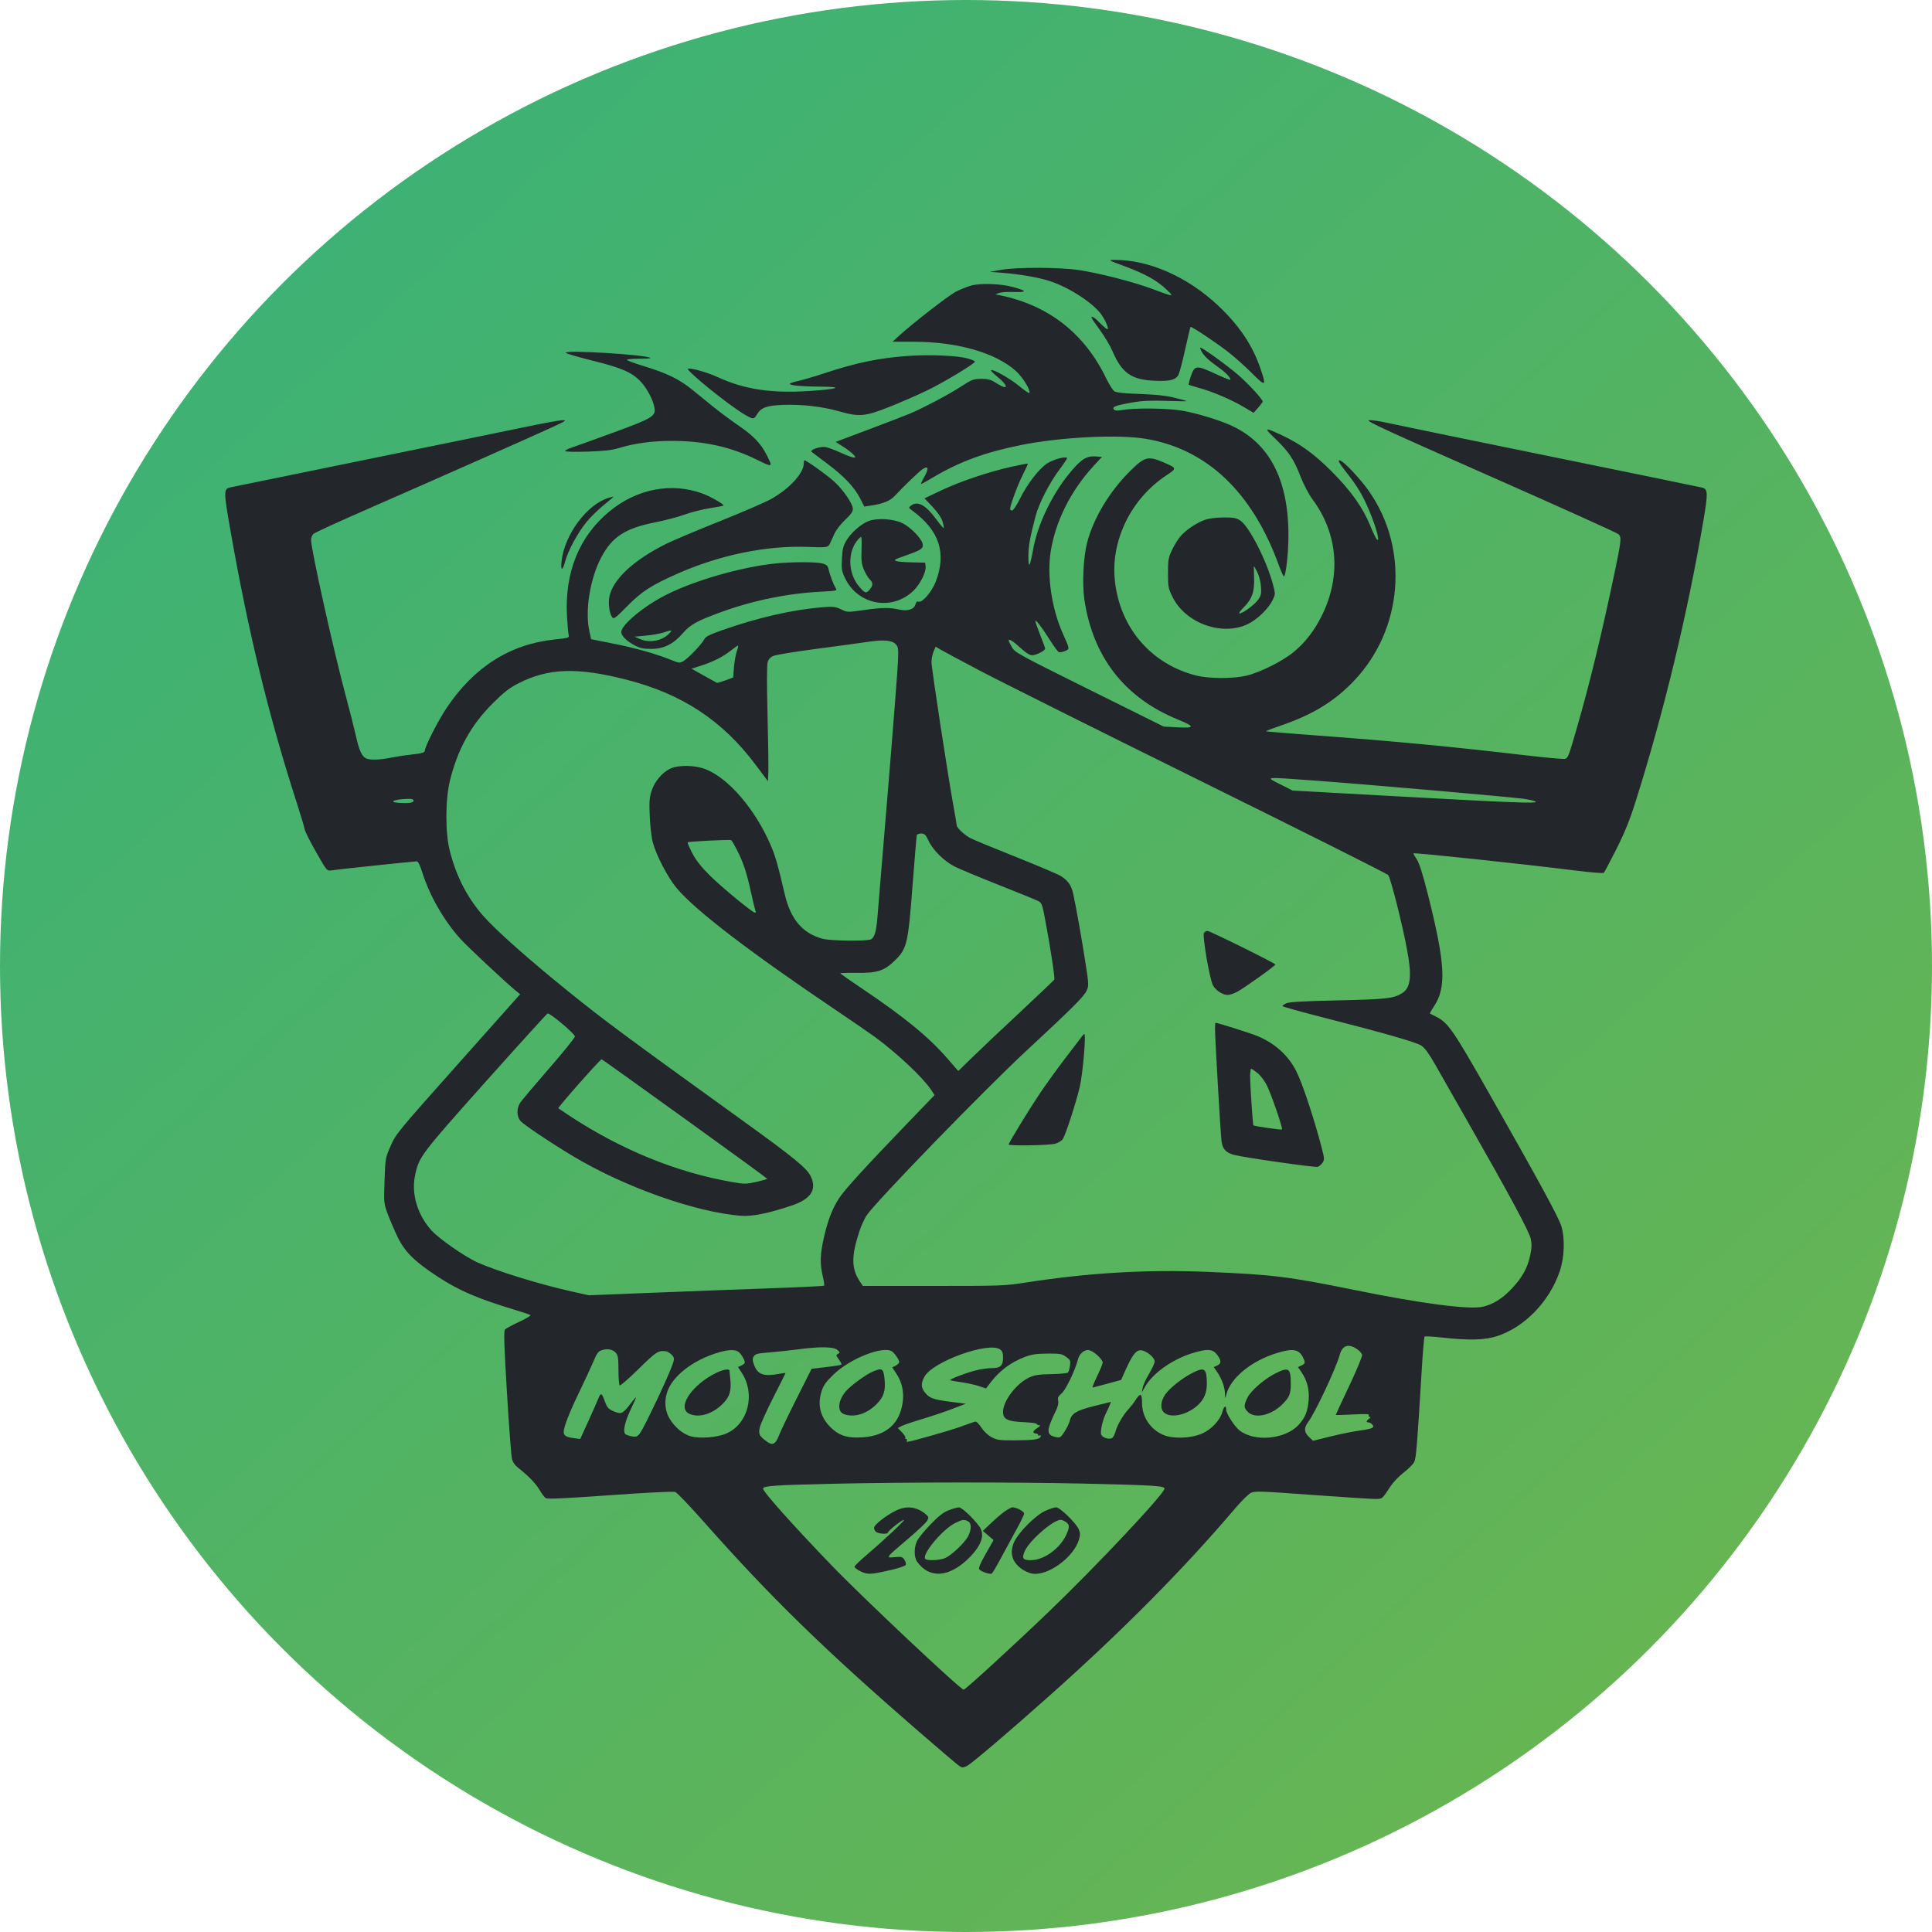 <svg width="45" height="45" viewBox="0 0 45 45" fill="none" xmlns="http://www.w3.org/2000/svg">
<circle cx="22.5" cy="22.5" r="22.5" fill="url(#paint0_linear_156_169)"/>
<path fill-rule="evenodd" clip-rule="evenodd" d="M26.186 6.198C26.67 6.378 26.941 6.527 27.163 6.737C27.36 6.923 27.354 6.923 26.845 6.732C26.413 6.57 25.639 6.37 25.145 6.293C24.698 6.223 23.701 6.219 23.314 6.286L23.053 6.331L23.359 6.356C23.763 6.388 24.179 6.46 24.442 6.544C24.872 6.68 25.427 7.033 25.633 7.3C25.734 7.432 25.828 7.64 25.8 7.668C25.789 7.678 25.714 7.618 25.633 7.535C25.501 7.398 25.423 7.348 25.423 7.401C25.423 7.411 25.512 7.542 25.621 7.69C25.73 7.839 25.861 8.058 25.911 8.177C26.13 8.691 26.354 8.847 26.902 8.869C27.245 8.882 27.374 8.852 27.444 8.741C27.467 8.705 27.538 8.439 27.602 8.15C27.666 7.862 27.723 7.62 27.729 7.614C27.747 7.595 28.299 7.961 28.594 8.188C28.747 8.306 29.001 8.532 29.158 8.69C29.481 9.014 29.501 9.005 29.362 8.595C29.177 8.046 28.865 7.582 28.372 7.117C27.658 6.445 26.752 6.047 25.952 6.054C25.804 6.055 25.812 6.06 26.186 6.198ZM22.615 6.653C22.518 6.68 22.356 6.746 22.255 6.799C22.083 6.891 21.245 7.542 20.931 7.829L20.789 7.96L21.283 7.96C22.3 7.96 23.194 8.217 23.666 8.645C23.829 8.793 24.019 9.109 23.973 9.155C23.964 9.164 23.856 9.089 23.734 8.988C23.517 8.811 23.119 8.587 23.083 8.622C23.073 8.632 23.133 8.695 23.216 8.762C23.492 8.986 23.499 9.108 23.226 8.935C23.079 8.841 23.025 8.825 22.857 8.825C22.67 8.825 22.642 8.836 22.349 9.025C22.065 9.207 21.516 9.496 21.189 9.636C21.117 9.667 20.7 9.827 20.261 9.993L19.463 10.293L19.64 10.405C19.737 10.467 19.844 10.55 19.878 10.588C19.935 10.651 19.936 10.657 19.884 10.657C19.853 10.657 19.718 10.607 19.583 10.545C19.448 10.483 19.289 10.424 19.23 10.413C19.112 10.39 18.852 10.479 18.903 10.524C18.92 10.538 19.081 10.66 19.261 10.794C19.654 11.087 19.9 11.345 20.033 11.606L20.131 11.799L20.277 11.777C20.572 11.734 20.735 11.666 20.849 11.542C21.03 11.344 21.412 10.977 21.49 10.926C21.622 10.84 21.64 10.911 21.534 11.098C21.479 11.195 21.443 11.274 21.454 11.274C21.465 11.274 21.594 11.202 21.74 11.115C22.347 10.754 22.952 10.532 23.781 10.366C24.719 10.178 26.053 10.113 26.7 10.223C28.114 10.464 29.167 11.465 29.781 13.151C29.842 13.319 29.9 13.443 29.91 13.427C29.961 13.344 30.013 12.825 30.01 12.425C30.001 11.136 29.546 10.293 28.645 9.897C28.353 9.769 27.868 9.624 27.539 9.566C27.207 9.508 26.439 9.498 26.15 9.548C26.018 9.571 25.97 9.568 25.942 9.534C25.894 9.477 25.997 9.439 26.383 9.372C26.605 9.334 26.806 9.325 27.166 9.337C27.432 9.346 27.644 9.348 27.638 9.342C27.632 9.335 27.502 9.299 27.35 9.262C27.154 9.214 26.922 9.189 26.551 9.176C26.202 9.165 26.005 9.144 25.959 9.116C25.921 9.092 25.836 8.959 25.769 8.82C25.264 7.766 24.42 7.106 23.282 6.876L23.183 6.856L23.265 6.825C23.31 6.808 23.435 6.797 23.543 6.8C23.934 6.812 23.947 6.782 23.592 6.685C23.301 6.606 22.839 6.591 22.615 6.653ZM27.986 8.185C28.041 8.29 28.154 8.395 28.39 8.563C28.55 8.677 28.66 8.792 28.66 8.847C28.66 8.859 28.503 8.797 28.311 8.708C27.869 8.502 27.825 8.506 27.74 8.756C27.704 8.861 27.681 8.952 27.689 8.96C27.696 8.967 27.803 9.001 27.927 9.035C28.239 9.12 28.666 9.302 28.956 9.472L29.199 9.615L29.304 9.496C29.362 9.43 29.41 9.367 29.41 9.355C29.413 9.303 29.087 8.948 28.837 8.731C28.59 8.516 28.008 8.096 27.958 8.096C27.948 8.096 27.96 8.136 27.986 8.185ZM13.179 8.219C13.197 8.238 13.484 8.321 13.816 8.404C14.492 8.572 14.725 8.675 14.931 8.897C15.074 9.051 15.215 9.322 15.244 9.499C15.276 9.695 15.194 9.744 14.291 10.074C13.841 10.239 13.404 10.396 13.318 10.424C13.233 10.452 13.163 10.489 13.163 10.505C13.163 10.523 13.371 10.529 13.678 10.519C14.074 10.506 14.245 10.487 14.422 10.434C14.779 10.325 15.202 10.268 15.648 10.269C16.39 10.269 17.014 10.406 17.618 10.702C18.003 10.891 18.004 10.89 17.863 10.609C17.727 10.336 17.555 10.154 17.213 9.92C17.026 9.792 16.756 9.591 16.612 9.474C16.468 9.357 16.243 9.174 16.112 9.068C15.82 8.832 15.527 8.69 15.002 8.53C14.782 8.463 14.601 8.396 14.601 8.381C14.601 8.367 14.729 8.355 14.885 8.355C15.041 8.355 15.161 8.348 15.152 8.339C15.073 8.261 13.105 8.142 13.179 8.219ZM21.14 8.291C20.469 8.339 19.946 8.448 19.198 8.695C18.963 8.772 18.685 8.854 18.582 8.876C18.478 8.898 18.394 8.927 18.394 8.939C18.394 8.978 18.674 9.003 19.11 9.006C19.675 9.008 19.527 9.064 18.835 9.108C17.966 9.164 17.338 9.069 16.73 8.79C16.496 8.682 16.163 8.584 16.029 8.583C15.915 8.582 16.959 9.431 17.354 9.661C17.544 9.771 17.56 9.771 17.628 9.657C17.726 9.493 17.848 9.447 18.233 9.431C18.67 9.414 19.149 9.468 19.543 9.58C20.015 9.714 20.149 9.702 20.715 9.477C20.976 9.374 21.366 9.204 21.581 9.1C21.973 8.912 22.709 8.469 22.709 8.421C22.709 8.407 22.625 8.373 22.521 8.345C22.285 8.281 21.631 8.255 21.14 8.291ZM12.231 9.946C11.818 10.032 10.118 10.381 8.455 10.72C6.792 11.06 5.398 11.345 5.358 11.354C5.208 11.39 5.208 11.448 5.367 12.351C5.782 14.719 6.25 16.642 6.902 18.667C7.003 18.979 7.09 19.272 7.097 19.317C7.103 19.363 7.222 19.6 7.362 19.845C7.612 20.285 7.616 20.289 7.716 20.273C7.832 20.253 9.642 20.062 9.71 20.062C9.738 20.062 9.788 20.165 9.839 20.329C10.007 20.861 10.337 21.437 10.718 21.862C10.892 22.055 11.814 22.917 12.043 23.1L12.115 23.158L10.669 24.782C9.266 26.357 9.22 26.413 9.1 26.688C8.977 26.967 8.975 26.977 8.957 27.497C8.939 28.011 8.94 28.028 9.027 28.266C9.076 28.4 9.18 28.642 9.258 28.805C9.428 29.157 9.646 29.375 10.188 29.731C10.693 30.063 11.127 30.249 12.035 30.522C12.197 30.57 12.341 30.62 12.355 30.633C12.369 30.645 12.25 30.715 12.09 30.789C11.93 30.863 11.782 30.944 11.761 30.969C11.732 31.004 11.742 31.343 11.808 32.437C11.855 33.219 11.908 33.914 11.925 33.98C11.945 34.063 11.998 34.134 12.092 34.207C12.313 34.38 12.493 34.57 12.578 34.719C12.621 34.796 12.682 34.875 12.713 34.894C12.755 34.92 13.157 34.901 14.213 34.826C15.097 34.763 15.684 34.734 15.729 34.751C15.77 34.767 16.059 35.068 16.371 35.421C17.949 37.204 19.179 38.405 21.418 40.346C21.886 40.752 22.302 41.106 22.344 41.133C22.412 41.177 22.43 41.177 22.523 41.132C22.631 41.079 23.515 40.326 24.491 39.455C26.168 37.959 27.571 36.542 28.768 35.135C28.915 34.962 29.08 34.798 29.135 34.772C29.225 34.727 29.357 34.731 30.541 34.818C31.259 34.87 31.924 34.913 32.017 34.913C32.203 34.914 32.185 34.928 32.396 34.607C32.454 34.519 32.589 34.38 32.697 34.297C32.805 34.214 32.914 34.104 32.94 34.052C32.985 33.959 33.008 33.679 33.116 31.889C33.141 31.484 33.17 31.142 33.181 31.131C33.192 31.12 33.375 31.131 33.587 31.154C34.215 31.223 34.585 31.214 34.867 31.122C35.511 30.913 36.089 30.316 36.329 29.612C36.438 29.294 36.454 28.844 36.366 28.558C36.305 28.355 35.831 27.485 34.674 25.448C33.84 23.981 33.728 23.819 33.446 23.679C33.376 23.644 33.313 23.611 33.306 23.607C33.3 23.603 33.34 23.53 33.397 23.445C33.695 22.999 33.665 22.445 33.258 20.832C33.134 20.342 33.056 20.098 32.996 20.011C32.95 19.943 32.916 19.882 32.923 19.876C32.944 19.855 35.445 20.12 36.683 20.275C37.041 20.32 37.344 20.345 37.357 20.33C37.37 20.316 37.499 20.071 37.644 19.786C37.839 19.4 37.954 19.119 38.091 18.686C38.746 16.619 39.308 14.291 39.678 12.112C39.783 11.492 39.78 11.396 39.655 11.359C39.622 11.35 38.014 11.019 36.081 10.625C34.148 10.231 32.439 9.879 32.283 9.843C32.127 9.807 31.948 9.782 31.886 9.788C31.792 9.796 32.281 10.022 34.714 11.095C36.331 11.809 37.675 12.415 37.701 12.444C37.771 12.519 37.762 12.599 37.603 13.356C37.306 14.773 37.025 15.928 36.735 16.932C36.541 17.605 36.525 17.648 36.457 17.674C36.427 17.685 36.033 17.651 35.58 17.598C33.79 17.388 32.511 17.267 30.607 17.126C29.996 17.081 29.492 17.039 29.486 17.033C29.48 17.027 29.633 16.968 29.827 16.902C30.581 16.644 31.083 16.337 31.545 15.849C32.678 14.652 32.825 12.787 31.892 11.45C31.678 11.141 31.278 10.722 31.2 10.722C31.155 10.722 31.192 10.787 31.351 10.99C31.626 11.34 31.731 11.516 31.893 11.896C32.047 12.258 32.148 12.63 32.076 12.571C32.052 12.551 31.979 12.402 31.913 12.239C31.747 11.827 31.458 11.421 31.014 10.978C30.609 10.573 30.282 10.336 29.858 10.138C29.439 9.943 29.425 9.951 29.709 10.224C30.026 10.53 30.134 10.694 30.297 11.111C30.369 11.295 30.487 11.519 30.573 11.634C31.157 12.421 31.241 13.396 30.805 14.304C30.627 14.673 30.416 14.951 30.137 15.183C29.878 15.398 29.356 15.66 29.035 15.737C28.722 15.812 28.158 15.81 27.859 15.734C26.814 15.468 26.091 14.629 25.969 13.539C25.863 12.601 26.338 11.621 27.165 11.073C27.413 10.908 27.413 10.906 27.123 10.779C26.743 10.613 26.666 10.632 26.325 10.969C25.846 11.443 25.468 12.071 25.322 12.636C25.233 12.98 25.203 13.596 25.257 13.963C25.455 15.302 26.193 16.251 27.432 16.758C27.838 16.924 27.837 16.963 27.428 16.941L27.104 16.923L25.372 16.063C23.707 15.236 23.638 15.198 23.568 15.072C23.527 15 23.494 14.933 23.494 14.923C23.494 14.869 23.589 14.926 23.761 15.084C23.897 15.208 23.982 15.262 24.044 15.262C24.133 15.262 24.344 15.154 24.344 15.108C24.344 15.095 24.293 14.953 24.23 14.794C24.167 14.635 24.115 14.489 24.115 14.47C24.116 14.414 24.266 14.608 24.45 14.901C24.544 15.05 24.639 15.18 24.663 15.189C24.686 15.197 24.75 15.186 24.805 15.164C24.919 15.117 24.921 15.127 24.754 14.754C24.494 14.17 24.382 13.407 24.474 12.838C24.587 12.14 24.938 11.437 25.458 10.868L25.666 10.641L25.508 10.631C25.298 10.618 25.166 10.707 24.894 11.043C24.489 11.545 24.165 12.23 24.064 12.795C23.99 13.207 23.954 13.263 23.953 12.964C23.952 12.733 23.989 12.524 24.12 12.022C24.2 11.72 24.451 11.233 24.688 10.921C24.788 10.789 24.863 10.675 24.854 10.666C24.811 10.624 24.526 10.704 24.387 10.797C24.192 10.928 23.924 11.277 23.754 11.622C23.678 11.774 23.601 11.89 23.574 11.89C23.548 11.89 23.527 11.876 23.527 11.859C23.527 11.773 23.704 11.291 23.82 11.065C23.891 10.923 23.946 10.803 23.941 10.798C23.936 10.793 23.764 10.827 23.558 10.872C23.023 10.991 22.368 11.212 21.92 11.424L21.534 11.607L21.722 11.807C21.843 11.935 21.926 12.057 21.953 12.146C21.976 12.223 21.988 12.291 21.981 12.299C21.973 12.307 21.891 12.21 21.799 12.085C21.561 11.761 21.371 11.66 21.22 11.776C21.158 11.823 21.159 11.827 21.255 11.897C21.879 12.357 22.05 12.878 21.796 13.548C21.71 13.774 21.485 14.04 21.402 14.014C21.36 14.001 21.338 14.017 21.324 14.073C21.294 14.194 21.14 14.243 20.939 14.197C20.718 14.146 20.537 14.15 20.103 14.212C19.74 14.264 19.735 14.263 19.59 14.193C19.46 14.131 19.409 14.125 19.172 14.143C18.477 14.197 17.658 14.383 16.821 14.678C16.531 14.78 16.433 14.829 16.407 14.886C16.36 14.989 16.033 15.332 15.921 15.397C15.832 15.448 15.818 15.447 15.631 15.371C15.283 15.23 14.793 15.092 14.274 14.989L13.768 14.888L13.726 14.694C13.623 14.219 13.744 13.473 14.005 12.981C14.258 12.502 14.564 12.304 15.259 12.167C15.486 12.122 15.793 12.041 15.941 11.987C16.09 11.933 16.352 11.866 16.525 11.838C16.698 11.811 16.845 11.783 16.852 11.776C16.876 11.752 16.55 11.565 16.369 11.498C15.641 11.228 14.827 11.385 14.186 11.919C13.484 12.503 13.148 13.343 13.207 14.364C13.218 14.564 13.236 14.757 13.246 14.793C13.264 14.854 13.242 14.861 12.911 14.896C11.879 15.005 11.042 15.536 10.405 16.486C10.204 16.785 9.894 17.393 9.894 17.489C9.893 17.531 9.811 17.552 9.518 17.583C9.41 17.595 9.221 17.624 9.099 17.649C8.835 17.703 8.606 17.707 8.519 17.661C8.425 17.611 8.361 17.465 8.288 17.134C8.252 16.971 8.15 16.568 8.061 16.238C7.775 15.179 7.245 12.799 7.245 12.574C7.245 12.524 7.271 12.461 7.303 12.433C7.334 12.405 7.926 12.134 8.618 11.832C10.178 11.15 12.562 10.093 12.934 9.918C13.185 9.8 13.201 9.788 13.098 9.788C13.035 9.788 12.645 9.859 12.231 9.946ZM18.721 10.793C18.721 11.021 18.394 11.378 17.963 11.622C17.831 11.696 17.29 11.931 16.759 12.143C16.229 12.355 15.67 12.591 15.517 12.667C14.75 13.049 14.268 13.501 14.192 13.909C14.164 14.057 14.196 14.292 14.256 14.373C14.296 14.427 14.323 14.408 14.606 14.122C14.948 13.775 15.165 13.634 15.775 13.364C16.765 12.925 17.857 12.701 18.819 12.739C19.261 12.757 19.29 12.752 19.332 12.658C19.35 12.619 19.397 12.517 19.436 12.431C19.475 12.344 19.585 12.202 19.686 12.108C19.815 11.987 19.865 11.916 19.865 11.855C19.865 11.738 19.65 11.421 19.437 11.223C19.28 11.077 18.785 10.722 18.739 10.722C18.729 10.722 18.721 10.754 18.721 10.793ZM14.176 11.596C13.67 11.748 13.145 12.457 13.079 13.079C13.055 13.301 13.105 13.302 13.162 13.081C13.225 12.837 13.454 12.412 13.658 12.162C13.754 12.044 13.941 11.861 14.072 11.756C14.204 11.651 14.299 11.567 14.285 11.568C14.27 11.57 14.221 11.582 14.176 11.596ZM28.071 12.106C27.868 12.176 27.601 12.358 27.483 12.506C27.428 12.574 27.343 12.715 27.294 12.819C27.214 12.988 27.205 13.046 27.205 13.35C27.205 13.67 27.211 13.704 27.312 13.907C27.616 14.52 28.47 14.825 29.068 14.534C29.284 14.429 29.545 14.177 29.64 13.981C29.707 13.845 29.707 13.834 29.656 13.635C29.509 13.071 29.102 12.269 28.889 12.125C28.797 12.063 28.739 12.052 28.499 12.053C28.332 12.054 28.159 12.075 28.071 12.106ZM20.235 12.135C20.059 12.2 19.822 12.408 19.711 12.595C19.641 12.714 19.621 12.795 19.61 13.01C19.597 13.244 19.606 13.3 19.677 13.454C19.973 14.094 20.786 14.244 21.284 13.751C21.435 13.601 21.574 13.321 21.559 13.195L21.549 13.106L21.197 13.097C20.866 13.088 20.773 13.06 20.903 13.009C20.934 12.997 21.063 12.95 21.189 12.905C21.463 12.807 21.515 12.765 21.488 12.66C21.456 12.534 21.211 12.283 21.03 12.191C20.82 12.085 20.446 12.059 20.235 12.135ZM20.067 12.811C20.058 13.067 20.068 13.143 20.127 13.279C20.166 13.368 20.226 13.467 20.26 13.498C20.338 13.568 20.338 13.636 20.259 13.73C20.175 13.83 20.149 13.823 20.016 13.669C19.746 13.356 19.734 12.851 19.988 12.563C20.016 12.531 20.047 12.506 20.058 12.506C20.069 12.506 20.073 12.643 20.067 12.811ZM18.054 13.125C17.253 13.209 16.17 13.522 15.501 13.862C14.991 14.122 14.471 14.556 14.471 14.721C14.471 14.812 14.599 14.937 14.797 15.039C14.911 15.098 14.997 15.115 15.174 15.114C15.463 15.113 15.685 15.002 15.903 14.75C16.074 14.551 16.241 14.458 16.792 14.258C17.538 13.986 18.333 13.823 19.11 13.782C19.503 13.761 19.506 13.76 19.462 13.693C19.413 13.616 19.324 13.378 19.295 13.245C19.28 13.178 19.248 13.149 19.154 13.124C19.013 13.085 18.432 13.086 18.054 13.125ZM29.284 13.324C29.323 13.4 29.362 13.547 29.37 13.656C29.383 13.823 29.374 13.868 29.308 13.965C29.227 14.082 28.948 14.289 28.869 14.289C28.845 14.289 28.888 14.226 28.966 14.149C29.163 13.954 29.223 13.78 29.21 13.451C29.204 13.306 29.202 13.187 29.206 13.187C29.211 13.187 29.246 13.248 29.284 13.324ZM15.595 14.747C15.431 14.927 15.132 14.986 14.903 14.883L14.781 14.829L15.043 14.805C15.187 14.792 15.37 14.76 15.451 14.733C15.653 14.667 15.667 14.668 15.595 14.747ZM20.857 14.999C20.921 15.063 20.927 15.098 20.918 15.368C20.913 15.533 20.807 16.901 20.682 18.408C20.556 19.915 20.445 21.257 20.435 21.391C20.411 21.692 20.368 21.836 20.29 21.878C20.199 21.926 19.355 21.917 19.162 21.866C18.694 21.742 18.414 21.412 18.277 20.823C18.118 20.142 18.06 19.939 17.949 19.681C17.588 18.846 16.968 18.123 16.432 17.916C16.175 17.816 15.78 17.814 15.594 17.912C15.406 18.011 15.242 18.214 15.174 18.429C15.126 18.577 15.119 18.683 15.134 19.019C15.144 19.245 15.176 19.517 15.206 19.624C15.293 19.941 15.558 20.446 15.768 20.694C16.21 21.215 17.441 22.158 19.464 23.524C19.864 23.794 20.273 24.075 20.372 24.148C20.89 24.527 21.491 25.092 21.682 25.377L21.768 25.507L21.119 26.181C20.149 27.188 19.672 27.711 19.545 27.907C19.387 28.15 19.283 28.418 19.192 28.817C19.101 29.211 19.095 29.432 19.163 29.722C19.19 29.836 19.205 29.937 19.195 29.946C19.186 29.955 18.623 29.983 17.944 30.007C17.265 30.031 16.037 30.077 15.214 30.11L13.717 30.17L13.307 30.079C12.573 29.915 11.611 29.619 11.136 29.411C10.846 29.284 10.244 28.868 10.056 28.665C9.732 28.313 9.579 27.821 9.664 27.397C9.754 26.948 9.784 26.908 11.305 25.203C12.084 24.331 12.737 23.612 12.755 23.606C12.809 23.589 13.392 24.08 13.391 24.141C13.391 24.171 13.118 24.51 12.784 24.893C12.45 25.277 12.148 25.634 12.114 25.688C12.032 25.815 12.034 25.997 12.117 26.102C12.185 26.188 12.802 26.602 13.351 26.932C14.547 27.648 16.191 28.232 17.254 28.318C17.515 28.339 17.903 28.261 18.441 28.079C18.882 27.93 19.026 27.717 18.891 27.414C18.802 27.214 18.524 26.986 17.25 26.067C14.575 24.139 14.073 23.767 13.261 23.112C12.312 22.345 11.552 21.671 11.256 21.333C10.877 20.9 10.628 20.415 10.474 19.809C10.369 19.396 10.372 18.618 10.48 18.181C10.662 17.445 10.973 16.885 11.479 16.38C11.737 16.123 11.862 16.025 12.069 15.919C12.77 15.561 13.436 15.537 14.584 15.829C15.881 16.159 16.822 16.777 17.595 17.807L17.887 18.196L17.896 17.97C17.901 17.845 17.893 17.247 17.877 16.64C17.861 15.998 17.861 15.493 17.878 15.431C17.898 15.357 17.939 15.31 18.012 15.278C18.069 15.252 18.52 15.178 19.015 15.113C19.509 15.049 20.039 14.976 20.192 14.953C20.565 14.896 20.767 14.91 20.857 14.999ZM17.161 15.173C17.135 15.249 17.105 15.416 17.095 15.545L17.077 15.78L16.897 15.847C16.798 15.883 16.708 15.909 16.697 15.904C16.686 15.899 16.549 15.823 16.392 15.735L16.106 15.575L16.327 15.505C16.603 15.417 16.832 15.302 17.021 15.154C17.102 15.09 17.177 15.038 17.189 15.037C17.2 15.036 17.188 15.097 17.161 15.173ZM22.824 15.621C23.273 15.859 25.584 17.013 27.959 18.187C30.334 19.36 32.302 20.347 32.332 20.38C32.39 20.443 32.669 21.548 32.779 22.151C32.886 22.732 32.855 23.005 32.669 23.126C32.468 23.256 32.304 23.276 31.161 23.301C30.343 23.319 30.025 23.337 29.959 23.369C29.91 23.393 29.869 23.422 29.869 23.434C29.869 23.446 30.285 23.562 30.793 23.692C32.275 24.071 32.983 24.274 33.106 24.355C33.185 24.407 33.281 24.538 33.421 24.783C33.531 24.978 33.875 25.582 34.186 26.126C35.149 27.813 35.617 28.682 35.654 28.854C35.681 28.979 35.678 29.067 35.641 29.241C35.579 29.536 35.457 29.755 35.208 30.018C34.988 30.251 34.774 30.384 34.535 30.437C34.217 30.508 33.113 30.364 31.569 30.05C30.001 29.732 29.653 29.689 28.118 29.624C26.718 29.566 25.368 29.645 23.911 29.87C23.399 29.95 23.335 29.952 21.741 29.952H20.098L20.037 29.863C19.829 29.558 19.823 29.27 20.014 28.687C20.058 28.554 20.135 28.384 20.184 28.31C20.399 27.989 22.928 25.383 23.903 24.478C24.979 23.479 25.247 23.212 25.308 23.078C25.363 22.958 25.362 22.935 25.277 22.391C25.191 21.838 25.067 21.14 24.996 20.814C24.955 20.622 24.875 20.509 24.706 20.403C24.639 20.362 24.174 20.164 23.672 19.964C23.169 19.764 22.69 19.566 22.607 19.524C22.471 19.456 22.284 19.282 22.284 19.223C22.284 19.21 22.248 18.996 22.203 18.747C22.064 17.97 21.696 15.558 21.696 15.422C21.696 15.351 21.718 15.241 21.744 15.177L21.793 15.062L21.9 15.126C21.958 15.161 22.374 15.384 22.824 15.621ZM30.605 18.18C31.753 18.263 35.176 18.562 35.492 18.606C35.627 18.625 35.752 18.655 35.77 18.673C35.818 18.719 35.175 18.694 32.466 18.544L30.109 18.414L29.817 18.267C29.466 18.089 29.419 18.094 30.605 18.18ZM9.632 18.651C9.632 18.7 9.52 18.715 9.289 18.7C9.034 18.683 9.18 18.616 9.493 18.607C9.597 18.603 9.632 18.615 9.632 18.651ZM21.629 19.585C21.733 19.806 21.996 20.063 22.243 20.187C22.352 20.241 22.813 20.434 23.268 20.614C23.723 20.794 24.135 20.962 24.183 20.987C24.263 21.028 24.277 21.065 24.34 21.398C24.467 22.073 24.576 22.787 24.557 22.817C24.546 22.834 24.19 23.173 23.764 23.571C23.338 23.968 22.839 24.44 22.655 24.62L22.32 24.946L22.073 24.662C21.635 24.156 21.069 23.692 20.085 23.03C19.802 22.84 19.571 22.678 19.571 22.67C19.571 22.662 19.736 22.657 19.939 22.66C20.433 22.668 20.599 22.614 20.851 22.364C21.125 22.092 21.151 21.983 21.256 20.613C21.303 19.997 21.348 19.476 21.354 19.453C21.361 19.431 21.408 19.414 21.458 19.414C21.535 19.416 21.561 19.441 21.629 19.585ZM17.167 19.8C17.314 20.09 17.395 20.335 17.491 20.78C17.535 20.983 17.581 21.173 17.593 21.205C17.606 21.236 17.603 21.261 17.588 21.261C17.532 21.261 16.802 20.66 16.529 20.388C16.331 20.192 16.213 20.041 16.125 19.873C16.057 19.742 16.009 19.628 16.018 19.619C16.038 19.599 16.993 19.552 17.03 19.568C17.044 19.575 17.105 19.679 17.167 19.8ZM28.044 21.726C27.999 21.778 28.172 22.796 28.251 22.948C28.312 23.065 28.478 23.174 28.595 23.174C28.64 23.175 28.739 23.142 28.816 23.101C28.981 23.013 29.706 22.496 29.706 22.465C29.706 22.437 28.181 21.683 28.124 21.683C28.099 21.683 28.063 21.702 28.044 21.726ZM28.3 23.962C28.3 24.171 28.427 26.376 28.451 26.572C28.474 26.765 28.551 26.849 28.754 26.902C28.988 26.963 30.632 27.197 30.692 27.178C30.726 27.167 30.777 27.124 30.805 27.081C30.851 27.011 30.849 26.982 30.785 26.735C30.608 26.053 30.334 25.227 30.191 24.947C30.003 24.577 29.685 24.292 29.274 24.126C29.111 24.059 28.359 23.823 28.311 23.823C28.305 23.823 28.3 23.886 28.3 23.962ZM25.21 24.128C25.192 24.152 25.017 24.382 24.82 24.638C24.624 24.895 24.346 25.279 24.204 25.493C23.941 25.888 23.494 26.62 23.494 26.657C23.494 26.694 24.448 26.678 24.581 26.638C24.652 26.617 24.73 26.57 24.754 26.533C24.822 26.428 25.061 25.691 25.15 25.315C25.22 25.015 25.3 24.083 25.256 24.083C25.249 24.083 25.228 24.103 25.21 24.128ZM15.955 26.061C17.007 26.819 17.869 27.446 17.869 27.455C17.87 27.465 17.756 27.497 17.616 27.529C17.38 27.581 17.339 27.582 17.068 27.535C15.773 27.313 14.472 26.784 13.261 25.986C13.126 25.897 13.011 25.82 13.005 25.815C12.983 25.798 13.987 24.663 14.014 24.673C14.029 24.678 14.903 25.303 15.955 26.061ZM29.291 24.994C29.359 25.049 29.456 25.177 29.506 25.278C29.61 25.483 29.885 26.283 29.86 26.308C29.846 26.322 29.213 26.232 29.194 26.212C29.18 26.199 29.118 25.278 29.118 25.08C29.117 24.977 29.129 24.893 29.142 24.893C29.156 24.893 29.223 24.939 29.291 24.994ZM31.605 31.421C31.666 31.461 31.721 31.524 31.726 31.561C31.731 31.597 31.595 31.923 31.424 32.285C31.252 32.648 31.112 32.949 31.112 32.956C31.112 32.962 31.291 32.958 31.509 32.946C31.807 32.93 31.901 32.934 31.883 32.963C31.87 32.984 31.878 33.001 31.902 33.001C31.931 33.002 31.926 33.017 31.888 33.045C31.819 33.097 31.815 33.13 31.876 33.13C31.901 33.13 31.94 33.153 31.964 33.181C32.025 33.254 31.971 33.279 31.654 33.323C31.509 33.343 31.208 33.404 30.986 33.459L30.583 33.559L30.488 33.468C30.372 33.358 30.367 33.257 30.471 33.12C30.631 32.908 31.126 31.855 31.207 31.55C31.265 31.336 31.409 31.289 31.605 31.421ZM19.502 31.441C19.568 31.498 19.57 31.506 19.519 31.534C19.469 31.562 19.471 31.573 19.54 31.666C19.581 31.722 19.607 31.775 19.597 31.785C19.587 31.795 19.427 31.821 19.241 31.842L18.904 31.882L18.553 32.579C18.36 32.962 18.176 33.347 18.144 33.433C18.069 33.632 17.998 33.674 17.878 33.589C17.682 33.45 17.658 33.402 17.701 33.234C17.723 33.15 17.866 32.837 18.018 32.537C18.171 32.238 18.296 31.988 18.296 31.982C18.296 31.976 18.233 31.983 18.157 31.998C17.788 32.069 17.643 32.017 17.561 31.784C17.524 31.677 17.523 31.643 17.558 31.59C17.594 31.535 17.653 31.521 17.924 31.5C18.101 31.486 18.394 31.455 18.574 31.431C19.083 31.362 19.414 31.365 19.502 31.441ZM23.291 31.429C23.347 31.468 23.363 31.512 23.363 31.622C23.363 31.807 23.303 31.865 23.108 31.866C23.023 31.866 22.864 31.887 22.753 31.913C22.532 31.965 22.11 32.124 22.133 32.147C22.141 32.155 22.255 32.176 22.387 32.194C22.52 32.212 22.704 32.253 22.797 32.284L22.966 32.34L23.086 32.184C23.289 31.921 23.55 31.728 23.87 31.606C24.025 31.547 24.135 31.53 24.393 31.528C24.688 31.525 24.731 31.532 24.83 31.603C24.93 31.674 24.938 31.691 24.922 31.809C24.913 31.88 24.891 31.952 24.874 31.969C24.857 31.986 24.683 32.003 24.487 32.006C24.201 32.011 24.102 32.026 23.978 32.082C23.677 32.219 23.363 32.629 23.363 32.885C23.363 33.057 23.466 33.108 23.842 33.124C24.01 33.132 24.148 33.151 24.148 33.166C24.148 33.182 24.174 33.195 24.205 33.196C24.244 33.196 24.229 33.217 24.156 33.264C24.052 33.33 24.041 33.389 24.133 33.389C24.159 33.389 24.181 33.405 24.181 33.424C24.181 33.443 24.197 33.448 24.218 33.435C24.24 33.422 24.248 33.43 24.24 33.457C24.216 33.526 24.097 33.545 23.654 33.548C23.284 33.551 23.228 33.544 23.1 33.477C23.013 33.431 22.919 33.344 22.858 33.251C22.796 33.155 22.74 33.104 22.709 33.113C22.682 33.12 22.535 33.172 22.382 33.228C22.135 33.319 21.202 33.584 21.131 33.584C21.116 33.584 21.113 33.569 21.124 33.552C21.135 33.534 21.128 33.519 21.107 33.519C21.087 33.519 21.079 33.506 21.088 33.491C21.098 33.475 21.062 33.417 21.009 33.362L20.912 33.261L21.005 33.213C21.056 33.187 21.273 33.113 21.487 33.05C21.701 32.986 22.015 32.88 22.186 32.814L22.497 32.695L22.301 32.671C21.77 32.607 21.67 32.579 21.566 32.461C21.449 32.329 21.441 32.227 21.536 32.06C21.734 31.71 23.027 31.246 23.291 31.429ZM14.348 31.514C14.394 31.568 14.405 31.644 14.405 31.916C14.405 32.1 14.419 32.259 14.435 32.269C14.452 32.279 14.651 32.105 14.878 31.882C15.288 31.479 15.333 31.45 15.517 31.475C15.544 31.479 15.599 31.512 15.639 31.549C15.693 31.599 15.706 31.638 15.691 31.7C15.658 31.839 15.378 32.465 15.119 32.984C14.866 33.49 14.87 33.486 14.683 33.449C14.647 33.442 14.598 33.424 14.573 33.409C14.499 33.363 14.549 33.123 14.694 32.822C14.767 32.67 14.821 32.546 14.814 32.546C14.806 32.546 14.748 32.614 14.684 32.698C14.504 32.932 14.47 32.947 14.297 32.873C14.172 32.82 14.143 32.789 14.093 32.654C14.012 32.435 13.996 32.427 13.936 32.576C13.907 32.647 13.8 32.889 13.699 33.112L13.514 33.517L13.363 33.497C13.188 33.475 13.13 33.439 13.13 33.352C13.13 33.237 13.266 32.889 13.495 32.417C13.62 32.158 13.767 31.841 13.822 31.712C13.906 31.511 13.936 31.472 14.024 31.446C14.16 31.406 14.277 31.431 14.348 31.514ZM17.186 31.477C17.248 31.51 17.348 31.668 17.348 31.735C17.348 31.754 17.312 31.786 17.268 31.805L17.189 31.841L17.27 31.964C17.605 32.465 17.43 33.168 16.916 33.39C16.703 33.482 16.301 33.513 16.09 33.455C15.908 33.404 15.713 33.241 15.595 33.041C15.465 32.819 15.466 32.534 15.599 32.291C15.775 31.971 16.183 31.679 16.677 31.52C16.928 31.439 17.089 31.426 17.186 31.477ZM20.786 31.484C20.854 31.539 20.944 31.676 20.944 31.726C20.944 31.748 20.907 31.785 20.863 31.808L20.782 31.85L20.877 31.993C21.002 32.179 21.056 32.409 21.029 32.635C20.967 33.154 20.649 33.441 20.091 33.478C19.772 33.5 19.585 33.452 19.409 33.302C19.127 33.063 19.031 32.764 19.128 32.432C19.174 32.275 19.221 32.206 19.402 32.027C19.791 31.642 20.591 31.328 20.786 31.484ZM25.554 31.561C25.626 31.625 25.684 31.703 25.684 31.733C25.684 31.763 25.626 31.907 25.555 32.053C25.484 32.2 25.436 32.319 25.449 32.318C25.462 32.317 25.616 32.277 25.792 32.229L26.113 32.141L26.2 31.946C26.366 31.575 26.448 31.461 26.553 31.451C26.672 31.439 26.894 31.609 26.894 31.712C26.894 31.75 26.835 31.879 26.763 32C26.691 32.12 26.624 32.267 26.614 32.326L26.596 32.433L26.668 32.304C26.839 31.996 27.295 31.668 27.754 31.524C28.117 31.41 28.242 31.416 28.347 31.552C28.452 31.689 28.453 31.759 28.35 31.806L28.27 31.842L28.334 31.933C28.448 32.091 28.527 32.299 28.531 32.449C28.535 32.587 28.537 32.589 28.56 32.492C28.655 32.099 29.144 31.696 29.75 31.512C30.108 31.403 30.249 31.425 30.343 31.605C30.41 31.734 30.405 31.764 30.312 31.806L30.233 31.842L30.312 31.958C30.446 32.154 30.501 32.367 30.481 32.612C30.458 32.879 30.401 33.019 30.248 33.187C29.941 33.525 29.223 33.593 28.87 33.317C28.759 33.23 28.561 32.926 28.561 32.842C28.561 32.718 28.508 32.746 28.47 32.89C28.418 33.081 28.214 33.297 27.997 33.391C27.738 33.504 27.322 33.518 27.096 33.422C26.793 33.292 26.6 33.002 26.6 32.675C26.6 32.448 26.563 32.434 26.446 32.614C26.407 32.675 26.335 32.767 26.288 32.818C26.159 32.958 26.022 33.194 25.981 33.346C25.962 33.42 25.922 33.489 25.894 33.5C25.817 33.529 25.687 33.487 25.652 33.422C25.617 33.358 25.682 33.064 25.767 32.902C25.794 32.849 25.83 32.772 25.846 32.729L25.876 32.653L25.486 32.749C25.069 32.853 24.955 32.922 24.916 33.096C24.905 33.147 24.852 33.257 24.798 33.341C24.709 33.481 24.692 33.492 24.602 33.475C24.434 33.441 24.393 33.376 24.441 33.217C24.464 33.142 24.523 33.001 24.573 32.902C24.637 32.778 24.659 32.694 24.647 32.63C24.632 32.553 24.647 32.521 24.73 32.452C24.824 32.373 25.046 31.91 25.108 31.662C25.138 31.541 25.242 31.444 25.341 31.444C25.389 31.444 25.477 31.492 25.554 31.561ZM16.688 31.974C16.108 32.256 15.754 32.793 16.058 32.931C16.283 33.032 16.601 32.935 16.838 32.693C17 32.528 17.039 32.393 17.009 32.107C17 32.019 16.992 31.936 16.99 31.922C16.986 31.875 16.84 31.901 16.688 31.974ZM20.326 31.948C20.168 32.016 19.827 32.264 19.71 32.396C19.518 32.612 19.492 32.875 19.656 32.937C19.89 33.025 20.184 32.937 20.412 32.71C20.586 32.536 20.632 32.392 20.602 32.112C20.576 31.872 20.546 31.854 20.326 31.948ZM27.761 31.985C27.534 32.101 27.242 32.334 27.141 32.479C27.028 32.641 27.019 32.826 27.121 32.908C27.279 33.035 27.636 32.959 27.882 32.745C28.044 32.603 28.113 32.443 28.11 32.215C28.105 31.866 28.055 31.833 27.761 31.985ZM29.713 31.986C29.454 32.115 29.137 32.389 29.056 32.554C28.967 32.737 28.968 32.791 29.067 32.888C29.231 33.051 29.608 32.967 29.868 32.71C30.032 32.547 30.066 32.466 30.065 32.228C30.064 31.866 30.018 31.834 29.713 31.986ZM25.247 34.556C26.89 34.594 27.123 34.608 27.123 34.673C27.123 34.791 25.54 36.475 24.425 37.544C23.583 38.352 22.485 39.356 22.446 39.356C22.371 39.356 20.081 37.2 19.362 36.453C18.443 35.498 17.773 34.746 17.773 34.672C17.773 34.609 18.037 34.591 19.375 34.56C21.051 34.522 23.66 34.52 25.247 34.556ZM20.86 35.189C20.636 35.301 20.375 35.504 20.36 35.577C20.354 35.611 20.375 35.658 20.407 35.682C20.474 35.73 20.682 35.74 20.682 35.695C20.682 35.657 21.006 35.4 21.054 35.4C21.094 35.4 20.611 35.855 20.185 36.218C20.036 36.345 19.91 36.467 19.904 36.488C19.899 36.51 19.962 36.56 20.045 36.6C20.215 36.681 20.268 36.678 20.776 36.562C20.944 36.523 21.089 36.472 21.098 36.448C21.107 36.424 21.092 36.37 21.064 36.328C21.019 36.26 20.996 36.254 20.84 36.269C20.622 36.289 20.62 36.292 21.155 35.838C21.373 35.653 21.572 35.465 21.596 35.419C21.636 35.345 21.633 35.331 21.562 35.27C21.355 35.092 21.112 35.063 20.86 35.189ZM22.1 35.176C21.973 35.224 21.868 35.306 21.674 35.506C21.532 35.653 21.391 35.826 21.36 35.891C21.287 36.044 21.287 36.27 21.36 36.373C21.644 36.776 22.108 36.745 22.564 36.293C22.872 35.987 22.951 35.739 22.802 35.542C22.649 35.34 22.399 35.108 22.334 35.11C22.298 35.111 22.192 35.14 22.1 35.176ZM23.397 35.208C23.321 35.263 23.176 35.387 23.076 35.483L22.893 35.658L23.018 35.765L23.142 35.872L22.959 36.193C22.826 36.429 22.786 36.526 22.811 36.556C22.856 36.609 23.058 36.675 23.1 36.65C23.118 36.639 23.216 36.474 23.318 36.282C23.42 36.091 23.583 35.793 23.679 35.618C23.775 35.444 23.854 35.279 23.854 35.252C23.854 35.204 23.673 35.108 23.582 35.108C23.557 35.108 23.474 35.153 23.397 35.208ZM24.346 35.191C24.124 35.293 23.734 35.68 23.629 35.901C23.504 36.165 23.569 36.39 23.819 36.559C23.878 36.598 23.977 36.64 24.038 36.651C24.396 36.718 25.007 36.277 25.13 35.864C25.163 35.753 25.163 35.708 25.127 35.623C25.065 35.474 24.688 35.108 24.597 35.108C24.557 35.109 24.444 35.146 24.346 35.191ZM22.548 35.434C22.63 35.477 22.631 35.624 22.549 35.783C22.471 35.935 22.157 36.232 22.008 36.293C21.877 36.347 21.579 36.356 21.548 36.307C21.476 36.191 21.961 35.614 22.252 35.472C22.417 35.391 22.458 35.386 22.548 35.434ZM24.827 35.45C24.915 35.512 24.917 35.57 24.836 35.747C24.688 36.071 24.313 36.34 24.01 36.34C23.822 36.34 23.796 36.301 23.867 36.132C23.969 35.889 24.528 35.401 24.704 35.4C24.732 35.4 24.787 35.423 24.827 35.45Z" fill="#23262B"/>
<defs>
<linearGradient id="paint0_linear_156_169" x1="38.65" y1="42" x2="3.75" y2="3.15" gradientUnits="userSpaceOnUse">
<stop stop-color="#68B551"/>
<stop offset="1" stop-color="#3AB177"/>
</linearGradient>
</defs>
</svg>
